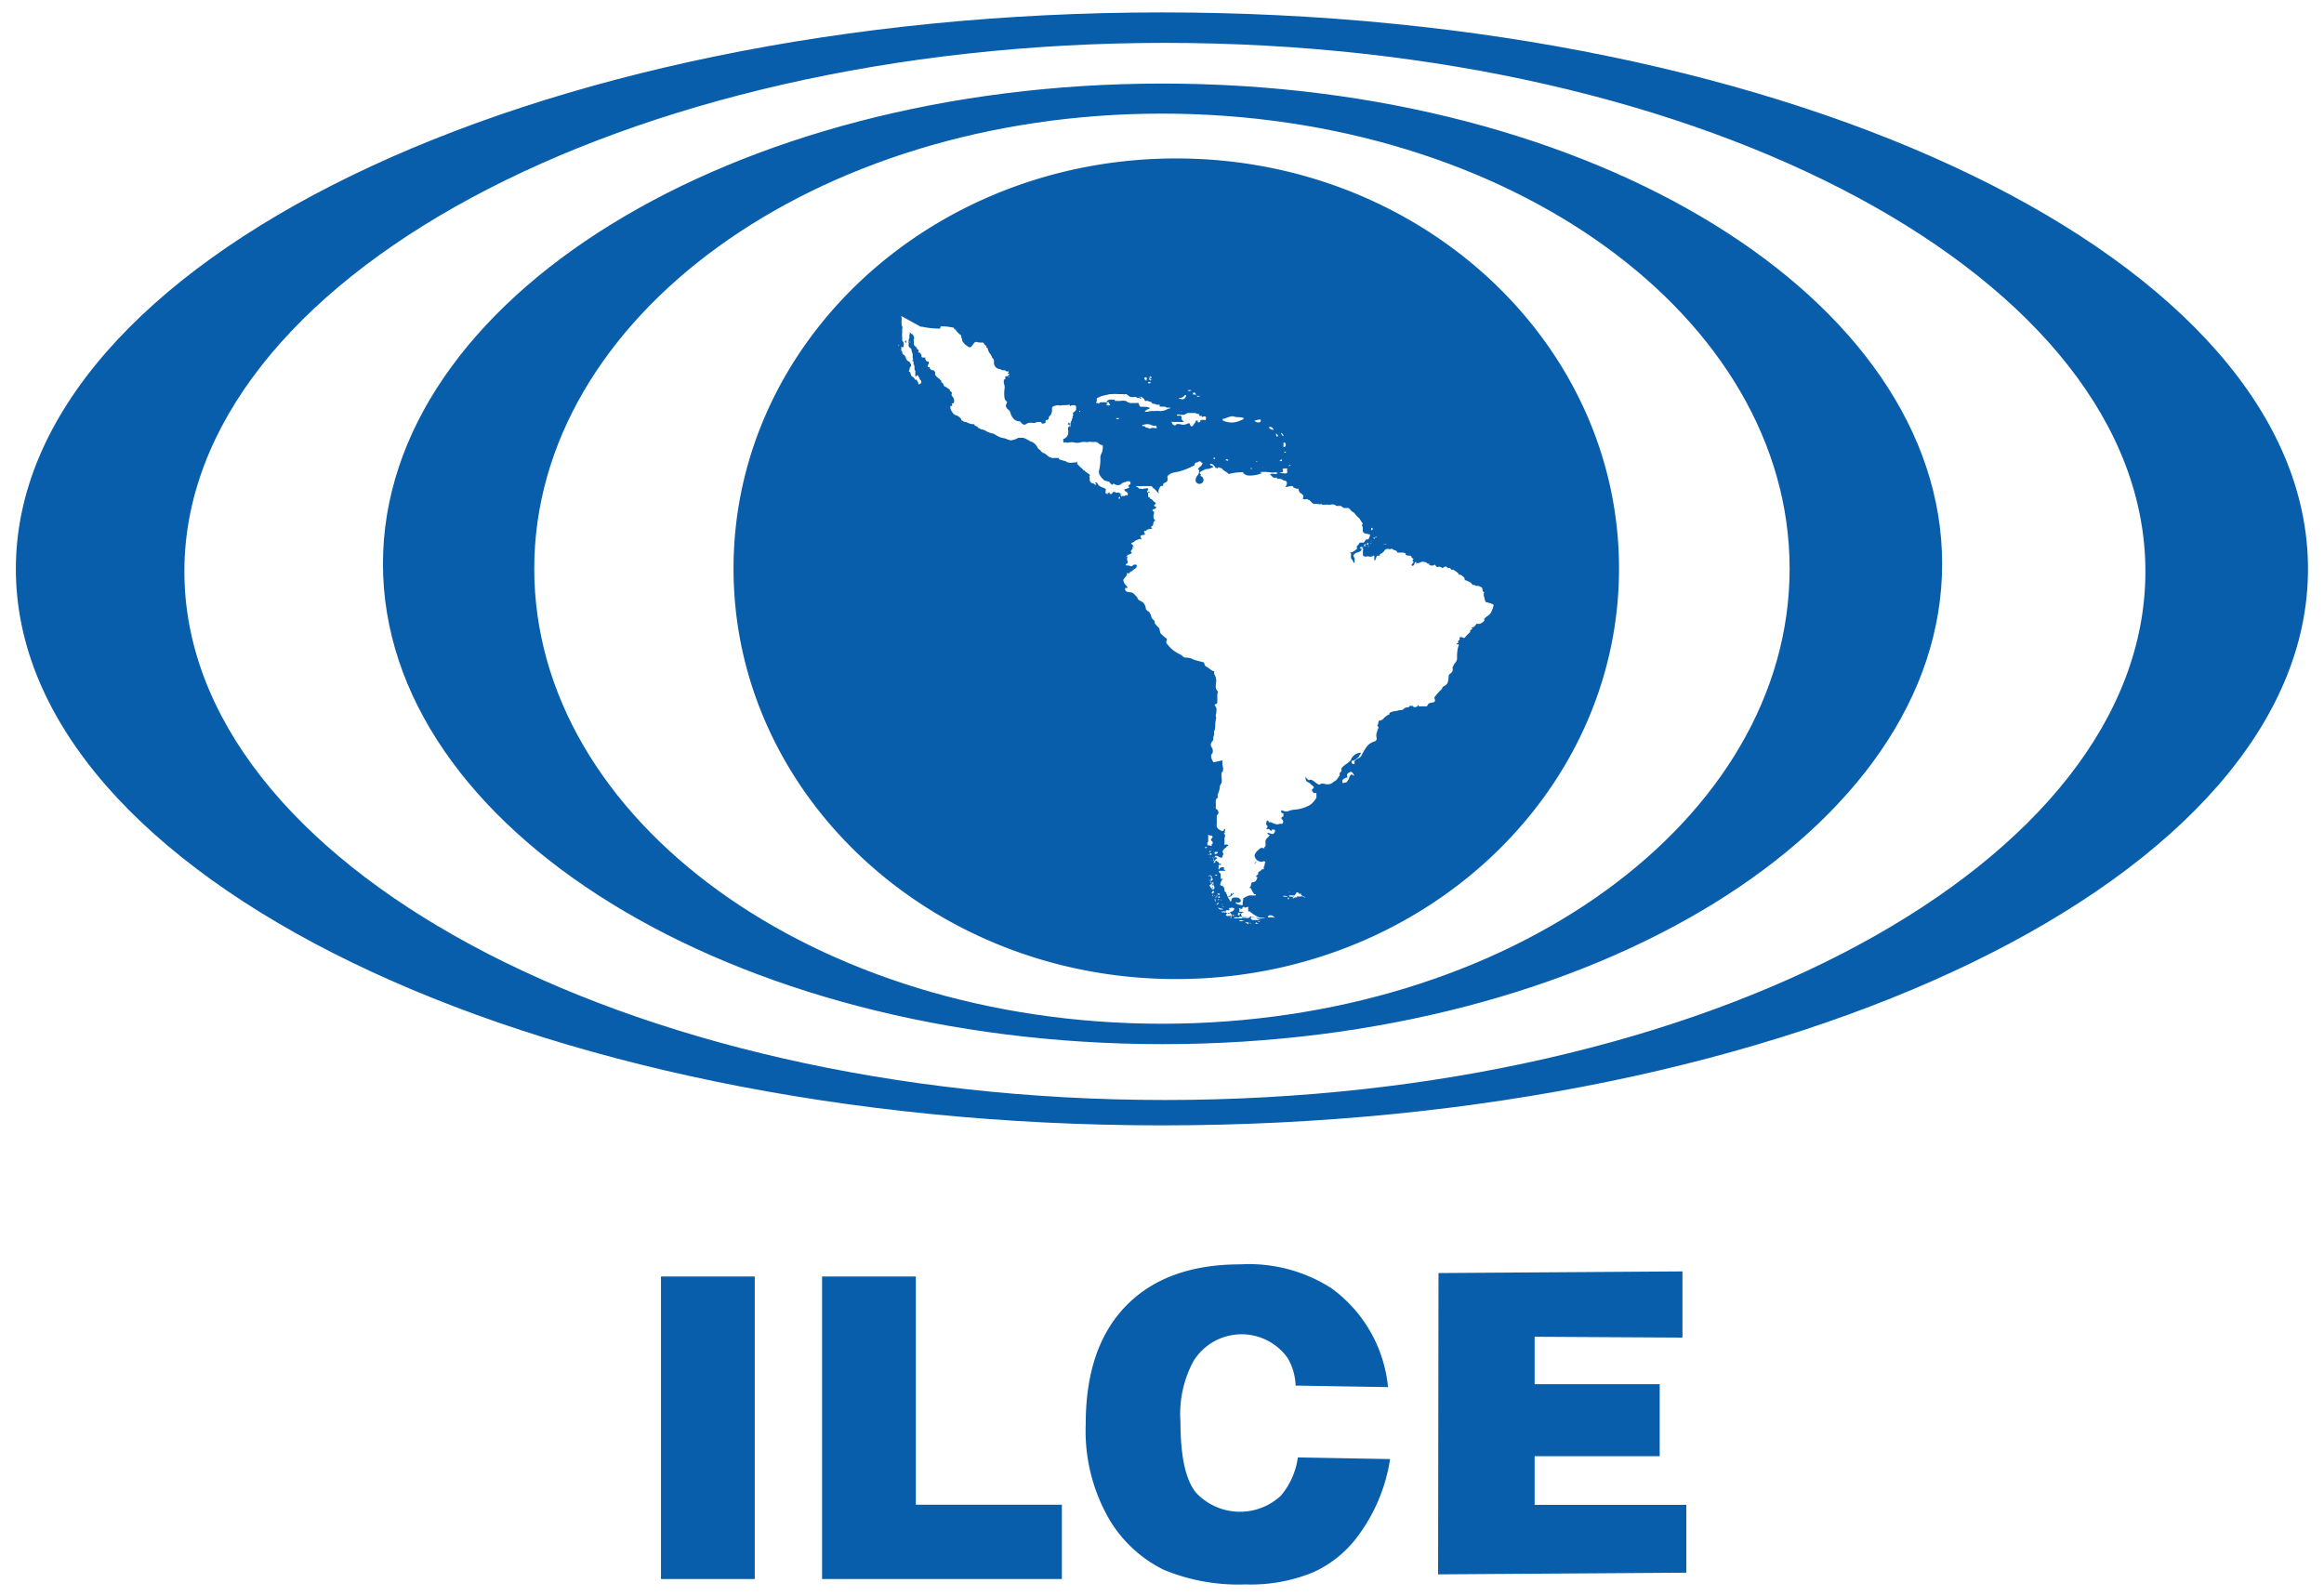 <svg id="Capa_1" data-name="Capa 1" xmlns="http://www.w3.org/2000/svg" viewBox="0 0 168.52 115.77"><defs><style>.cls-1{fill:#085eab;}</style></defs><path class="cls-1" d="M84.26.9C38.36.9,1.15,19,1.15,41.26S38.36,81.61,84.26,81.61s83.1-18.06,83.1-40.35S130.16.9,84.26.9m.21,78.87c-39.27,0-71.1-17.16-71.1-38.33S45.2,3.11,84.47,3.11s71.1,17.17,71.1,38.33S123.74,79.77,84.47,79.77Zm56.36-38.88c0-19.23-25.31-34.83-56.53-34.83S27.77,21.66,27.77,40.89,53.08,75.72,84.3,75.72s56.53-15.6,56.53-34.83M84.26,74.24c-25.14,0-45.52-14.76-45.52-33s20.38-33,45.52-33,45.51,14.76,45.51,33S109.4,74.24,84.26,74.24Z"/><path class="cls-1" d="M47.93,92.57h6.8v21.94h-6.8Zm11.68,21.94H77v-5.39H66.41V92.57h-6.8Zm33.22-6a4.36,4.36,0,0,1-6.11-.27q-1.12-1.38-1.12-5.11a8.09,8.09,0,0,1,.94-4.42,4.1,4.1,0,0,1,6.83-.23,4.25,4.25,0,0,1,.58,2l6.7.11a10.06,10.06,0,0,0-4.12-7.18,11.07,11.07,0,0,0-6.59-1.72q-5.35,0-8.28,3t-2.93,8.56a12.8,12.8,0,0,0,1.66,6.85,9.44,9.44,0,0,0,4,3.74,14.11,14.11,0,0,0,5.91,1.06,11.94,11.94,0,0,0,4.9-.87,8.23,8.23,0,0,0,3.23-2.59,12.54,12.54,0,0,0,2.37-5.63l-6.69-.12A5.39,5.39,0,0,1,92.83,108.52Zm11.45,5.66,18-.12v-4.92l-11,0v-3.53l9.07,0v-5.22l-9.07,0V96.94L122,97v-4.8l-17.69.12Z"/><path class="cls-1" d="M85.29,11.49c-17.73,0-32.1,13.31-32.1,29.74S67.56,71,85.29,71,117.4,57.65,117.4,41.23,103,11.49,85.29,11.49Zm15.23,28h0l0,0-.22,0A.55.55,0,0,1,100.52,39.47Zm-1.08-1.19a.06.06,0,0,1,.09,0s0,0,0,.07h0s0,0,0,.06a.13.13,0,0,1-.1,0s0-.05,0-.06h0S99.41,38.3,99.44,38.28Zm-5.9-4.58s.08,0,.08,0-.13.05-.18.1S93.49,33.72,93.54,33.7Zm-.21.57c-.13.1-.37,0-.55,0,.07-.07.19,0,.25-.09s-.1-.18,0-.2a.5.5,0,0,1,.34,0C93.28,34.08,93.38,34.23,93.33,34.27Zm-.17-1.54s0,0,.06,0,0,.05,0,.08,0,0-.06,0S93.14,32.77,93.16,32.73Zm.07-.44c0,.07-.16.17-.16.08s0-.19,0-.28C93.2,32.05,93.25,32.2,93.23,32.29Zm-.16-.71c0,.06,0,0-.07,0a1.13,1.13,0,0,1-.12-.21A.34.34,0,0,1,93.07,31.58Zm-.26,1.81c.08,0,0-.08.09-.08l.06,0c0,.07,0,.13-.11.11S92.8,33.4,92.81,33.39Zm-.15-1.78c-.15.11-.1-.1-.15-.23s0,0,0-.05,0,0,0,.05S92.73,31.56,92.66,31.61Zm-.57-.67c.17,0,.21.12.28.21A.47.47,0,0,1,92,31Zm-.51,2.91s0,.07,0,.08h0S91.55,33.88,91.58,33.85Zm-.17-3.3c0,.08-.37.11-.43-.08C91.17,30.47,91.51,30.32,91.41,30.55Zm-.24,2.92s0,0-.06,0,0,0,0-.06A0,0,0,0,1,91.17,33.47Zm-.46.44h.05s0,.06,0,.08-.05,0-.06,0A0,0,0,0,1,90.71,33.91Zm-2-3.55c.27-.07.55-.25.78-.17s.47,0,.69.11c0,0,0,.05,0,.06s-.16.09-.25.12a1.48,1.48,0,0,1-1.25,0S88.62,30.38,88.71,30.36Zm.35,3c0,.07-.1,0-.16,0s0,0,0-.06.05,0,.09,0,0,0,.06,0A0,0,0,0,1,89.06,33.39Zm-.59-.1h0s0,0,0,0,0,0,0,0,0,0,.06,0a.09.09,0,0,1,0,0,0,0,0,0,1,0,0s0,0,0,0,0,0,0,0,0-.06,0-.09a.14.14,0,0,1,0-.06ZM88,33.2s.07,0,.1,0,0,0,0,.06-.09,0-.12,0Zm-1.15-4.5c.06,0,.07.06.12,0s0,.05,0,.06-.11,0-.14,0S86.78,28.72,86.81,28.7Zm-.32-.2c0-.06.09-.05.12,0a.13.13,0,0,1,.06.1h0s0,0,0,.07a.19.19,0,0,1-.06-.07,1.15,1.15,0,0,1-.18,0Zm-.31-.21h.15s0,.05,0,.06,0-.07-.07,0,0,0-.08,0S86.09,28.31,86.18,28.29Zm-.67.56s0,0,.07,0,.21-.08.28-.17.07,0,.12,0c-.06.19-.17.35-.44.24C85.49,28.92,85.48,28.87,85.51,28.85Zm.17,1a.14.14,0,0,1-.14,0s0,0,0,0h0s.08,0,.12,0S85.69,29.87,85.68,29.89Zm-.77.75a.3.3,0,0,1,.16,0c.16,0,.31,0,.46,0a.37.37,0,0,0,.11,0l.06,0a.57.57,0,0,1,.18,0s0,0,0,0-.08,0-.13-.07-.09-.07-.11-.13,0-.1,0-.16a.12.12,0,0,0-.15-.1.2.2,0,0,1-.13,0l-.06,0s0,0,0,0,0,0,0-.06a.3.3,0,0,1,.24,0l.16,0A.28.28,0,0,0,86,30s0,0,.06,0l0-.05h0c.08,0,.15,0,.24,0s.24,0,.36,0a.45.45,0,0,1,.14.06c.05,0,.17,0,.17.08a.13.13,0,0,0,0,.07,1,1,0,0,0,.18,0s0,0,0,.06-.07,0-.1,0a.19.19,0,0,0,.18,0,.18.18,0,0,1,.19,0c.08.07,0,.19,0,.26h0a.56.56,0,0,0-.38,0s0,.06,0,.09-.12.08-.17.05,0-.07,0-.09a.12.12,0,0,0-.17,0s0,.05,0,.07a2.44,2.44,0,0,0-.22.31l-.06,0a.06.06,0,0,1-.06,0,.33.33,0,0,1-.07-.13s0,0,0-.06-.06,0-.05,0l0,0a.15.15,0,0,0-.13,0,.66.66,0,0,1-.32.08c-.17,0-.37-.12-.52,0s0,0,0,.05,0,0,0,0l-.06,0c-.09,0-.19-.07-.22-.16a0,0,0,0,1,0-.05S84.88,30.64,84.91,30.64Zm-1.55-3.32s0,.07.08.06,0,.06,0,.08S83.34,27.4,83.36,27.32Zm.08.21a.06.06,0,0,1,0,.06s-.08.08-.12,0,0-.11-.08-.16A.21.21,0,0,1,83.44,27.53Zm-.19.21s.07,0,.1,0,.08.08,0,.09S83.21,27.81,83.25,27.74ZM83,27.39c.08-.09.08,0,.15,0s-.06.13,0,.2S82.9,27.51,83,27.39ZM79.53,29.1a0,0,0,0,0,0,0c0-.07,0-.15,0-.2a.59.59,0,0,1,.22-.12h0a.9.9,0,0,1,.23-.08,2.14,2.14,0,0,1,.27-.06,1.15,1.15,0,0,1,.37-.06,3.24,3.24,0,0,1,.44,0c.09,0,.19,0,.27,0l.06,0a.57.57,0,0,0,.26,0c.07,0,.09.07.16.1l0,0a.76.76,0,0,0,.16.11c.08,0,.17,0,.26,0a.58.58,0,0,1,.19,0s0,0,0,.05.13,0,.19,0a.34.34,0,0,0,.09.08l.09,0a.43.43,0,0,1-.1-.09s0,0,0-.05-.1-.06-.17-.06-.05,0-.07,0h0a0,0,0,0,0,0,0s.08,0,.1,0,0,0,0,0a.1.1,0,0,1,.07,0,.75.75,0,0,0,.13.06s.06.05.09.05A.5.5,0,0,1,83,29s0,.05,0,.06l0,0H83a.45.45,0,0,0,.23,0c.06.07.13.05.2.07a.5.5,0,0,1,.11.1.1.1,0,0,0,.06.05h.12l.16.07.1,0h0s.08,0,.11,0a0,0,0,0,1,0,.05.32.32,0,0,0,0,.09,0,0,0,0,0,0,0c.13,0,.25,0,.37,0a.37.37,0,0,1,.14.07l.06,0s0,0,.08,0h0s.07,0,.1,0,0,.05,0,.06-.15,0-.22.07a1.11,1.11,0,0,1-.53.12,1.71,1.71,0,0,0-.39,0l-.26,0-.27.05h-.12c-.07,0,0-.08.06-.11l0,0a.82.82,0,0,1,.23-.11.05.05,0,0,0,0-.09h-.06a.61.61,0,0,0-.18-.05,2.44,2.44,0,0,1-.27,0s0,0-.07,0l-.05,0s0,0,0,0a.34.34,0,0,1-.09-.08.07.07,0,0,0,0-.05.46.46,0,0,1-.07-.14.12.12,0,0,0-.12,0h-.26s0,0,0,0-.1,0-.13,0a.6.6,0,0,1-.4-.16l-.06,0a1.54,1.54,0,0,0-.37,0,.19.19,0,0,1-.13,0c-.07,0-.16,0-.24,0a.06.06,0,0,1,0-.08s0,0,0,0,0,0,0,0,.11,0,.14,0a0,0,0,0,0,0,0,.78.78,0,0,0-.26,0,.66.66,0,0,0-.28,0,.2.2,0,0,0-.12.06c-.05,0-.05.09-.11.12s-.05,0-.07,0l0,0s-.11,0-.14,0a.11.11,0,0,0-.08,0l0,0s-.08,0-.1,0-.12.08-.19.11,0,0,0,0,0-.07,0-.06-.13,0-.16,0A.74.74,0,0,1,79.53,29.1Zm4,1.93h0c-.06,0-.11.06-.16.05L83.12,31c-.07,0-.08-.07-.14-.1s0,0-.06,0-.07,0-.1,0,0,0,0,0,0-.05,0-.06a.76.76,0,0,1,.2-.06.88.88,0,0,1,.36,0s0,0,0,0,.16.07.24.09.13,0,.19,0,0,.08.07.11,0,0,0,.05-.17,0-.25,0l0,0Zm-2.41-.64,0,0s0,0,0,0-.08,0-.13,0a.09.09,0,0,1-.06-.07l.05,0s.1,0,.13,0S81.13,30.36,81.13,30.39Zm-.88-1.16a.07.07,0,0,1,0-.05s.06-.05.09,0h0a.06.06,0,0,1,.08,0s0,.1.08.14a.06.06,0,0,1,0,.06.35.35,0,0,1-.25,0s0-.05,0-.07h0s0,0,0,0,.06,0,.07,0S80.3,29.25,80.25,29.23Zm-1.91.59s0,0-.07.06,0,0,0,0,0-.07,0-.1l0,0h0s0,0,0,0h0s0,0,0,0h0A0,0,0,0,1,78.34,29.82Zm-13.1-4.74s0,0-.06,0,0-.08,0-.12,0,0,0,.06S65.22,25.06,65.24,25.08ZM81,35.83s0,0,0,0l0,0A.13.13,0,0,1,81,35.83Zm.1,0h0s0,0,0,0-.06,0-.08,0,0,0,.06,0Zm0,.42s0,0,0,0,0,0,0,0h0s0,0,0,0A0,0,0,0,1,81.06,36.2Zm.1-.07s-.15,0-.06-.11.06,0,.08,0,0,0,0,.06S81.14,36.09,81.16,36.13Zm-.07-.28h0a0,0,0,0,1,0,0s0,0,0,0S81.07,35.87,81.09,35.85Zm.24.12a.18.18,0,0,1-.11-.1s0-.11,0-.13l-.11-.05a.21.21,0,0,0-.19,0s0,0,0,0-.06,0-.09-.06,0,0-.08,0-.11,0-.11,0,0,.1-.06.13-.09,0-.09,0l0,0h0a.06.06,0,0,1-.07,0s0,0,0-.07-.06,0-.06,0,0,0-.09,0h0s0,.05.06.07,0,0,0,0a.12.12,0,0,1-.1,0,.11.11,0,0,1-.09-.06c-.06,0,0-.1,0-.15s0-.11,0-.14-.3-.12-.44-.21-.12-.17-.2-.24a.1.1,0,0,0-.13,0s0,.05.07.06h0s0,.05,0,.08,0,0,0,0,0,0,0,0h-.09s-.06-.08-.09-.09a.28.28,0,0,1-.28-.32s0-.07,0-.11,0,0,0,0-.06-.08,0-.13,0,0,0-.07,0,0,0,0h0a1.5,1.5,0,0,0-.24-.18c-.06,0-.09-.09-.14-.13s0,0-.06,0a.93.93,0,0,0-.16-.18c-.12-.07-.19-.2-.3-.27a.11.11,0,0,1,0-.09s0,0,0,0l0,0s-.05-.06,0-.09,0,0,0,0l-.09,0h0v0s0,0,0,.05a0,0,0,0,1,0,0,.75.75,0,0,1-.16,0,1.22,1.22,0,0,1-.43,0,1.86,1.86,0,0,0-.2-.1l-.36-.1c-.07,0-.12-.08-.08-.13a0,0,0,0,0,0,0l0,0-.3,0a1.93,1.93,0,0,1-.24,0l-.17-.07a2.88,2.88,0,0,1-.34-.27.15.15,0,0,1-.06,0h0a.73.73,0,0,1-.22-.16s0,0,0,0,0-.06-.06-.08-.11-.1-.17-.16A.81.81,0,0,0,74.7,32c-.08-.06-.18-.1-.28-.16s0,0,0,0a.59.59,0,0,0-.31-.09h-.17l-.1,0a1.4,1.4,0,0,1-.52.18c-.19,0-.33-.12-.51-.15a1.41,1.41,0,0,1-.31-.08,2.89,2.89,0,0,1-.35-.19s0,0,0,0a.44.44,0,0,0-.2-.08,2.14,2.14,0,0,1-.38-.13l-.11-.07a1,1,0,0,0-.3-.1c-.07,0-.1-.06-.16-.08l-.06,0s0,0,0,0h0c0-.1-.15-.13-.24-.19s0-.08-.07-.1h0s-.08,0-.13,0a1.17,1.17,0,0,1-.42-.15l-.1,0a.66.66,0,0,1-.22-.12l-.05,0s0-.06,0-.08-.08-.11-.15-.16l0,0a.45.45,0,0,0-.22-.13.54.54,0,0,1-.29-.22.25.25,0,0,1,0-.07s-.06,0-.08-.06a.88.88,0,0,1-.06-.27s0-.05,0-.05.18,0,.14-.09-.06-.06,0-.1.1,0,.12-.08a.33.33,0,0,0,0-.22c0-.09-.1-.18-.15-.27s0-.1,0-.15,0-.05,0-.08-.09-.07-.13-.11,0-.05,0-.07S68.5,28,68.47,28s-.06-.14-.1-.21-.08,0-.1-.06a.09.09,0,0,1,0-.11l-.07-.05s-.08-.09-.12-.12-.14-.11-.2-.18-.07-.07-.07-.12,0-.08,0-.12,0,0,0-.05a.64.64,0,0,1-.1-.13c-.08,0-.17,0-.2-.05s0,0,0,0-.06-.05-.09-.09,0-.06,0-.09,0,0,0,0-.09,0-.14,0l0,0a.09.09,0,0,1,0-.05.19.19,0,0,1,.06-.17s0,0,0,0,0-.07,0-.1,0,0,0,0,0-.05,0-.07-.11,0-.17-.05,0-.08-.07-.12,0,0,0-.05,0-.06,0-.08l-.08,0s-.05,0-.09,0h0l0,0s-.09,0-.11-.07a.54.54,0,0,0,0-.11.33.33,0,0,0-.06-.08s0-.08-.07-.1l-.07,0c-.06,0,0-.13,0-.17s-.12-.06-.14-.12a.47.47,0,0,0,0-.09s0,0,0,0-.07,0-.1-.06a.49.49,0,0,1-.11-.14c0-.08,0-.15,0-.23s-.05-.1,0-.15a.34.34,0,0,0,0-.2.47.47,0,0,0-.06-.09s0-.05,0-.06a.33.33,0,0,1-.25-.25.59.59,0,0,1,0,.26.17.17,0,0,0,0,.17.83.83,0,0,0-.07.27.57.57,0,0,0,0,.18v.08a.24.24,0,0,0,.08.24s0,0,0,0,.14.09.13.15,0,0,0,.06a1.13,1.13,0,0,0,.08.24l0,.1s0,.06,0,.09,0,0,0,.06.07.16,0,.26,0-.09,0-.12h0l0,.09a.53.53,0,0,1,.06.1.42.42,0,0,1,0,.15s.05.1.07.16,0,.05,0,.07a.08.08,0,0,0,0,0c0,.1,0,.19.06.28s0,0,0,.05a0,0,0,0,1,0,.06s0,0,0,.06,0,0,0,.05,0,0,0,.09,0,0,0,0a.08.08,0,0,1,0,.07l0,0a.06.06,0,0,0,.07,0s0,0,.06-.06.11.13.17.19,0,0,0,.05a.47.47,0,0,0,.06.09v0a.16.16,0,0,1,.05.23.23.23,0,0,1-.19.09s0,0,0,0,0,0,0,0,0,0,0,0a.64.64,0,0,0,0-.07c0-.08-.07-.16-.12-.24s-.06,0-.08,0-.09-.15-.18-.21a.42.42,0,0,1-.14-.12S66,27,66,27,66,27,66,27s-.07-.07-.12-.08a.31.31,0,0,0,.08-.13c0-.07,0-.15.08-.21s0-.19-.06-.29-.09-.06-.13-.1a.4.4,0,0,1-.17-.26.09.09,0,0,1,0-.09s0,0-.08,0,0,0,0,0a.41.41,0,0,0,0-.09s-.08,0-.11-.05-.07-.07-.06-.12,0,0,0,0,0-.05,0-.06h0a0,0,0,0,1,0,0s-.07-.06-.07-.09a.18.18,0,0,1,0-.13h0s0-.05,0-.06,0-.05-.06-.07h.09a.08.08,0,0,0,.07,0s0,0,0,0,0,0,.07,0a.16.16,0,0,1,0-.13.11.11,0,0,0,0-.08.05.05,0,0,0,0,0,.18.18,0,0,1,0-.09.87.87,0,0,0-.11-.18l0,0s0-.07,0-.11a.5.5,0,0,0,0-.13,1.57,1.57,0,0,1,0-.3h0a.41.41,0,0,0,0-.11c0-.08,0-.14,0-.22s.07-.08,0-.13c-.1-.23,0-.48-.06-.72,0,0,0-.06,0-.05h0l1.4.77a.2.2,0,0,0,.1,0s0,0,0,0a5.92,5.92,0,0,0,1.32.14s0-.16.05-.16a3.34,3.34,0,0,1,.83.08l.06,0a.11.11,0,0,1,.07.06s0,.05,0,.06,0,0,.07,0h0a1.6,1.6,0,0,0,.42.44c.05.05,0,.15.06.23s0,.18.08.25a1.3,1.3,0,0,0,.45.39s.08,0,.11,0c.19-.11.24-.5.53-.35,0,0,.06,0,.1,0a.48.48,0,0,0,.24,0,.16.16,0,0,1,.08.05.83.83,0,0,0,.08.12s.08.06.11.1,0,0,0,.07.07,0,.09.07,0,0,0,0v.05c.07.11.07.24.16.33a.92.92,0,0,1,.15.25A.27.27,0,0,0,72,26c.11.09.06.25.08.38a.47.47,0,0,0,.25.34,1.68,1.68,0,0,0,.24.07.47.47,0,0,1,.09.06l0,0a1,1,0,0,1,.17,0c.07,0,.11.07.16.08a.21.21,0,0,0,.12,0c.06,0,.06.07,0,.1s0,.07,0,.09,0,0,.07,0-.06.13-.14.16-.1,0-.14,0,0,0,0,0,0,.13,0,.18-.1.05-.11.1,0,.12,0,.18v.05a.88.88,0,0,1,.06.36,2.37,2.37,0,0,0,0,.76.44.44,0,0,0,.17.22.11.11,0,0,1,0,.06,1.22,1.22,0,0,0-.07.17.19.19,0,0,0,0,.12s0,0,0,0a1.39,1.39,0,0,0,.06.13,1.79,1.79,0,0,0,.14.13.41.41,0,0,1,.1.13,1,1,0,0,0,.33.57.57.57,0,0,0,.38.11l.1.12a.48.48,0,0,0,.15.11.16.16,0,0,0,.15,0l.09-.06.13-.05a1.45,1.45,0,0,1,.36,0s.07,0,.09,0l.12-.05a.72.72,0,0,1,.36,0l0,0s0,.07.05.09a.25.25,0,0,0,.26-.08s0-.14,0-.17l.12,0,.1-.07c0-.08,0-.16.08-.23s.08-.08.1-.13a.84.84,0,0,0,.07-.26.78.78,0,0,1,0-.22c.07-.12.25-.12.38-.17s0,0,0,0a.77.77,0,0,0,.4,0l.09,0a.89.89,0,0,0,.15,0h.06a.27.27,0,0,1,.22,0s0,.05,0,.08.07-.06.1-.06a.58.58,0,0,1,.26,0,.11.11,0,0,1,.08.07s0,.06,0,.08,0,.06,0,.09,0,.07,0,.09l-.08.08c0,.06-.11.07-.14.12a.18.18,0,0,0,0,.09s0,0,0,0a.5.5,0,0,1,0,.12.15.15,0,0,1-.09.13l.07,0s0,0,0,0a.11.11,0,0,1-.08.11.08.08,0,0,1,0,.1,2.18,2.18,0,0,0-.09.23c0,.05,0,.1,0,.15l0,.09a.11.11,0,0,1,0,0s-.05,0-.05,0a.37.37,0,0,1,0-.18s0,0,0,0l0,0s0,0,0,0h0c0-.06,0-.12-.08-.12a.26.26,0,0,1-.08.13v0s0,0,0,0,.16,0,.13.1-.07.09-.09.14a.18.18,0,0,0,0,.12.87.87,0,0,1,0,.32.46.46,0,0,1-.35.37V32s0,.1.07.1.11-.06.16,0,0,0,0,0h0v0s.1,0,.13,0a.87.87,0,0,1,.48,0,1,1,0,0,0,.51-.05h.07c.08,0,.16,0,.23,0a.25.25,0,0,0,.17,0,.69.69,0,0,1,.25,0s.08,0,.13,0,.12,0,.18,0a.3.3,0,0,1,.15.07s.07.08.12.1l.21.08s0,0,0,0a.09.09,0,0,1,0,0l0,0a1.1,1.1,0,0,1-.08.57.71.71,0,0,0-.09.28,3.57,3.57,0,0,1-.1,1,.12.12,0,0,0,0,.1l0,.06,0,0s0,0,0,0a.93.93,0,0,0,.24.38.48.48,0,0,0,.2.17l.28.07s.09.07.1.11a.11.11,0,0,0,.08.07s.06.05.1.05a0,0,0,0,0,0,0s0,0,0-.07v0s.07,0,.1,0a.37.37,0,0,0,.14.07.44.44,0,0,0,.27,0c.07,0,.11-.09.19-.13a.69.69,0,0,1,.23-.07.09.09,0,0,0,0,0,.22.22,0,0,1,.13-.06l.06,0c.09,0,.14,0,.16.1s0,.12-.1.17,0,.1,0,.16.05,0,0,.05a2.07,2.07,0,0,1-.33.1s0,0,0,.07.19.11.23.21,0,.06,0,.09,0,0,0,.06-.07,0-.1,0,0,0,0,0a.11.11,0,0,0-.11.06s-.09,0-.14,0h-.08l0,0s0-.1,0-.14,0,0,0,0-.07,0-.08-.08h0S81.4,36,81.33,36ZM66,24.83l0,.05s0,0,0,0-.06-.1,0-.14h0S66,24.8,66,24.83Zm-.28-.15s0,0,0,0a.18.18,0,0,0,0,.1.32.32,0,0,1,0,.09s0,0-.07-.06,0-.06,0-.08S65.69,24.7,65.72,24.68Zm7.41,2.72s0,0,0,0l0,0h0l0,0s0-.05,0-.08.06,0,.07,0S73.13,27.37,73.13,27.4ZM81.42,36s0,0,0,0,0,0,0,0h0s0,0,0,.07h0l0-.05S81.41,36,81.42,36Zm6,25.42.1,0c0,.05,0,.05-.07.08S87.38,61.44,87.39,61.44ZM87.58,64h.1s0,0,0,0,0,0,0,0S87.58,64,87.58,64Zm.26-.46h0a.08.08,0,0,1,.05.09s0,.07-.06,0a.39.39,0,0,1-.08-.1s0,0,0,0a.08.08,0,0,1,.07,0Zm.09.16h0a0,0,0,0,1,0,0s0,.07,0,.1a.11.11,0,0,1-.12.07c-.06,0,0-.07,0-.1a.11.11,0,0,1,0-.08Zm-.18.25s0,0,.07,0a0,0,0,0,1,0,.08h0S87.73,64,87.75,63.93Zm-.11-.25s0,0,0,0,.12.14.12.22,0,0,0,0S87.66,63.75,87.64,63.68Zm.21.35h0v0s0,0,.06.07-.05.07-.08.06l-.06,0a0,0,0,0,1,0,0S87.84,64.07,87.85,64Zm-.15-.52s-.06,0-.09,0,.13-.07.2-.07Zm0,.68h0l0,0s0,0,0,0h0s0,0,0,.07S87.72,64.2,87.69,64.19Zm0,0c0-.08.16,0,.22,0a.09.09,0,0,0,.05-.12s-.07,0-.09-.09,0,0,0,0a.1.1,0,0,1,.11,0l0,0c0,.06,0,.11,0,.17a.67.67,0,0,0,.06.12.15.15,0,0,1-.06.2.05.05,0,0,1-.06,0,.86.86,0,0,0,0-.17c-.08,0,0,.11,0,.15s0,0-.08,0,0,0,0,0a.41.41,0,0,0,0-.09l-.05,0s0,0,0,0Zm.6.51-.1,0s.08,0,.1,0h0s0,.07.07.08,0,0,.06,0,0,.06,0,.09-.08,0-.1,0,0,0,0,0,0-.05-.08-.08,0,0,0,0,0,0,0,0a.22.22,0,0,1,.11,0Zm.13.54s0,0,0,0h0s0,0,0,0a0,0,0,0,1,0,0s-.05,0-.09,0,0,0,0,0h-.05s0,0,.05-.06,0,0,0,0,0,0,0,0h0Zm.2.31c.06,0,0,.11,0,.13s0-.07,0-.1,0-.05.07,0Zm0,0s-.05,0-.09,0a0,0,0,0,1,0,0s.07,0,.09,0,0,0,0,.05S88.66,65.56,88.65,65.55Zm-.08,0s0,0,0,0-.07,0-.07,0,.09,0,.12,0S88.58,65.59,88.57,65.59Zm0-.27s0,0,0,0,0-.08,0-.11,0,0,0,0a0,0,0,0,1,0,0S88.58,65.29,88.59,65.32ZM88.45,65s0,0,0,.08-.08,0-.11,0,0,0,0-.06l0,0h0Zm-.2-.08h0s.06.06,0,.09,0,0-.07,0-.06,0-.07,0S88.21,65,88.25,64.93Zm-.18,0s0,0,0-.07h0s0,0,0,0S88.1,65,88.07,65Zm-.3-.54s0,0,0,0,0,0,0,0h0s0,.06,0,.09,0,0,.06,0h0a1.05,1.05,0,0,0-.11-.07S87.76,64.43,87.77,64.41Zm.14.25a.1.1,0,0,1,.1,0c.07,0,0,.12-.05.15s-.06,0-.09,0S87.9,64.69,87.91,64.66Zm0,.26s0-.07,0-.11h0s0,0,0,0v0s0,0,0,.07S88,65,88,65,87.92,65,87.9,64.92Zm.23.4,0,.07,0,0a.21.21,0,0,1-.06-.1s0,0,0,0,0,0,0,0,0,0,0-.06h0s.08,0,.06.08l0,0S88.1,65.31,88.13,65.32Zm0-.16a0,0,0,0,1,0,0s0,0,0-.06a.06.06,0,0,1,.06,0h0S88.17,65.12,88.15,65.16Zm0,0s0,0,0,0h0a.06.06,0,0,1,0,.08l0,0s0,.07,0,.07S88.18,65.21,88.2,65.17Zm0,.34s0-.09,0-.14,0,0,0,0a0,0,0,0,1,0,0s.06,0,0,.08,0,0-.05.07S88.21,65.52,88.21,65.51Zm.08.16s0,0,0-.07a.73.73,0,0,1,.09-.08.08.08,0,0,1,.08,0s0,0,0,0-.06.06-.08.09Zm.2.3a.64.64,0,0,1-.1-.13s0,0,0,0,.14.07.22.09h.05s.07,0,.11.06.07,0,.1,0l0,0h0l0,0s0,0,0,0-.08,0-.12,0l-.12,0h-.17S88.5,66,88.49,66Zm.23-.2s0,0,.07,0h0a.07.07,0,0,1,0,.06,0,0,0,0,1-.05,0S88.68,65.78,88.72,65.77Zm.17.23h0Zm-.21.2s0,0,0,0,0-.05,0-.08,0,0,.06,0h0l0,0S88.7,66.18,88.68,66.2Zm.11,0s0,0,0-.07,0,0,.07,0,.07,0,.07.06-.1,0-.15,0S88.78,66.18,88.79,66.17Zm.22.27s0,0,0-.06,0,0,0,0,0,0,0,0S89,66.44,89,66.44Zm.23,0s0,0,0,0,0,0,0,0a.17.17,0,0,0-.12,0s0,0,0,0h0c-.07,0-.17,0-.15-.08s.11-.11.19-.15h.11a.48.48,0,0,1,.11.15s0,.08,0,.11A.11.11,0,0,1,89.24,66.39Zm-.09-.5s-.05,0,0,0l.06-.08s0,0,0,0a.07.07,0,0,1,.07,0s0,0,0,0,0,0,0,0a.3.3,0,0,1,.23,0,.07.07,0,0,1,.06.09l-.06.08s-.06.07-.1.08-.1,0-.08,0-.09.07-.09.12-.14.07-.2,0A.09.09,0,0,1,89,66a.22.22,0,0,0,.14,0S89.16,65.91,89.15,65.89Zm.21.71a0,0,0,0,1,0,0s0,0,0,0l0,0s0,0,0,0A.06.06,0,0,1,89.36,66.6Zm0-.09s0,0-.06,0,0,0,0-.07h0s.07,0,.08.07S89.41,66.5,89.39,66.51Zm.08-.11s0-.05,0-.06,0,0,0-.06l.07,0h0s0,0,0,0a.14.14,0,0,0,0,.09.71.71,0,0,0-.09.07S89.49,66.41,89.47,66.4Zm.39.35s0,0,0,0,0,0,0,0h.08l0,0S89.89,66.77,89.86,66.75Zm.31,0a.25.25,0,0,1-.19,0s0,0,0-.06h.09s0,0,0,0,.05,0,.08,0S90.19,66.78,90.17,66.79Zm0-.19-.07,0c-.13,0-.26,0-.38,0s-.12,0-.18,0,0,0,0,0,.17-.12.27-.07a.19.19,0,0,0,.17-.05s0,0,0,0,.07,0,.08,0,.16,0,.21,0,0,.06,0,0,0,0,0,0,.1,0,.15,0,0,0,0,0,0,0,0,0,0,0,.06,0a.68.68,0,0,1,.28,0h0s0,0,0,0h0s-.06.07-.09.08,0,0-.06,0a.17.17,0,0,1-.17,0s-.11,0-.15,0a.28.28,0,0,0-.13,0Zm-.57-.28,0,0s0,0,.06,0l0,0s0,.07,0,.1,0,0,0,0-.08,0-.11,0,0,0,0,0S89.64,66.35,89.65,66.32Zm.39-.08s0,0,0,.05a.07.07,0,0,1,0,.08s0,0,0,0-.08,0-.11,0,0-.11,0-.17,0,0,0,0,0,0,0,0a.07.07,0,0,1,.09,0S90,66.2,90,66.24Zm.24.48h0s0,0,.08,0,0,0,0,.07h-.09S90.27,66.73,90.28,66.72Zm.79.27a.12.12,0,0,1-.13.05s0-.06,0-.06a.36.36,0,0,1-.18,0s0-.07,0-.11-.07,0-.08,0,0,.11,0,.14-.1,0-.08-.06l-.09,0-.07-.06s0,0,0,0h0a0,0,0,0,1,0,0l.1,0s0,0,0,0l.07,0h0a.49.49,0,0,1,.17,0s0,0,0,.07.05,0,.08,0,0,.05,0,.05h0s0,.06.09.09Zm.2,0s0,0-.06,0,0,0,0-.07.07,0,.06,0S91.26,67,91.27,67Zm0-.27a.22.22,0,0,1-.06,0s-.09,0-.13,0-.06,0-.1,0-.19-.1-.11-.19h0a.42.42,0,0,1,.25,0,.13.13,0,0,1,.07,0s.07,0,.1,0A.33.33,0,0,1,91.3,66.75Zm.06.1s0,0,0,0a.07.07,0,0,1,.09,0h0A.05.05,0,0,1,91.36,66.85Zm0-.16s0,.07,0,0l0,0a.07.07,0,0,1,0-.07v0S91.39,66.68,91.39,66.69Zm.11.12a.18.18,0,0,1-.07-.1s0,0,0,0l0,0h0s0,.05,0,.08S91.53,66.83,91.5,66.81Zm.51-.26a.6.6,0,0,0-.11.06l-.09,0a.61.61,0,0,1-.4,0s0,0,0-.06a.07.07,0,0,0-.06,0l-.1,0a.47.47,0,0,1-.29,0,.21.21,0,0,0,0-.06h0a3.75,3.75,0,0,1-.47,0,.65.65,0,0,1-.19,0,.16.16,0,0,1-.07-.22c0-.07.14-.07.19-.12a0,0,0,0,0,0,0c-.11,0-.25,0-.33,0a.08.08,0,0,1,0-.12s.06,0,.07,0-.07,0-.11-.1v0s.06-.08.1,0a.15.15,0,0,1,.06,0s0,0,0,0,.06,0,0,0a.11.11,0,0,0,.08,0s0-.05,0-.06a.2.2,0,0,1,.13-.08s.06.07.11.06a.7.7,0,0,1,.19-.06s0,0,0,0a0,0,0,0,1,0,0s0,.1,0,.15,0,.06,0,.08l0,0s0,.07,0,.1v0l.11,0a2.3,2.3,0,0,0,.75.46s.1,0,.15,0,.13,0,.18,0S92,66.54,92,66.55Zm.44,0s0,0-.07,0,0,0-.07,0a0,0,0,0,0,0,0,.17.17,0,0,1-.14,0s-.06-.05,0-.08,0-.05.07-.06h0c.07,0,.15,0,.2,0h0S92.47,66.55,92.45,66.55Zm.9-1.5s-.09,0-.1,0,0-.06.07-.06S93.38,65,93.35,65.05Zm.05,0s0,0,.06,0,0,0,0,0,0,0-.07,0S93.4,65.1,93.4,65.08Zm.44,0c-.06,0-.14,0-.16.09s0,.07,0,.1h0l-.07,0c0-.08,0-.08-.11-.11s0,0,0,0a.12.12,0,0,0,.1,0s.09,0,.12,0-.07,0,0-.06h.09v0s-.13,0-.13-.11,0,0,0,0,.25,0,.38,0,0,0,0,0-.07.09-.13.11-.05,0-.07,0A0,0,0,0,0,93.84,65.12Zm-.17-.32v0s0,0,0,0,.06,0,.09,0v0a.06.06,0,0,1-.09,0Zm.18,0s0,0,0,0h0s0,0,0,0a0,0,0,0,1-.06,0A0,0,0,0,1,93.85,64.81Zm.79.29a.74.74,0,0,1-.39,0s0,0,0,0,.06.07,0,.08-.17,0-.23.06-.07,0-.07,0,.1-.2.19-.27a.24.24,0,0,0,.08-.15s0,0,.05,0,.06.07.1,0,0,.07,0,.1,0,0,0,0,.06,0,.08,0l.11,0s0,.08,0,.1S94.7,65.07,94.64,65.1Zm3.56-8.84c0,.08-.12.09-.13.16a.85.85,0,0,1-.19.38c0,.06-.13.05-.2.08s-.09,0-.12,0,0-.17,0-.21a.9.9,0,0,1,.26-.17s.08,0,.1,0-.08-.19,0-.28.14-.08.2-.14l.07,0A.46.46,0,0,1,98.2,56.26ZM108.3,43.9a1.28,1.28,0,0,1-.13.39.64.64,0,0,1-.21.31,4.19,4.19,0,0,0-.33.26s0,.11,0,.16a1,1,0,0,1-.32.22c-.06,0-.16,0-.22,0s-.14.24-.32.26,0,.07,0,.1-.19.08-.17.17a.12.12,0,0,1,0,.07,4.17,4.17,0,0,0-.36.37c0,.07-.14.06-.22,0s0,0-.06,0,0,0,0,0-.1,0-.12,0,0,.06,0,.08,0,.09,0,.13l0,0s-.08,0-.1.06,0,.09,0,.14-.08,0-.1.06,0,.08,0,.11h0s0-.11.1-.06,0,.12,0,.17a2.83,2.83,0,0,0-.08.87.61.61,0,0,1-.19.35l-.15.3a.34.34,0,0,1-.08.37c-.06.06-.15.1-.18.17s0,.43-.13.62-.28.15-.34.29a.67.67,0,0,1-.06.12,3.72,3.72,0,0,0-.5.56c-.06.1.09.22,0,.32s-.21.07-.3.1-.18.06-.19.15l-.08.1c-.33,0-.32,0-.32,0l-.25,0c-.11-.22-.09,0-.09,0s-.16.06-.16.06h-.14l0,0c0-.14-.15-.06-.28-.11,0,.19-.3.08-.4.21a.33.33,0,0,1-.26.12c-.18,0-.31.08-.47.08a1,1,0,0,0-.32.11c-.05,0,0,.09,0,.1a1.09,1.09,0,0,0-.42.29c-.06.09-.13.1-.21.16s0,0-.06,0c-.16,0-.11.2-.17.31s-.07,0-.08,0,.18.18.11.29-.06.09-.05.15a.72.72,0,0,0-.06.55.22.22,0,0,1-.14.22,1.16,1.16,0,0,0-.58.38,4.77,4.77,0,0,0-.41.7c-.11.17-.51.22-.48.43,0,0,0,.14,0,.14s-.27,0-.21-.17.1-.05.13-.07.38-.21.44-.38.17-.08.1-.15,0-.09-.09-.05A.84.84,0,0,0,98,55a.52.52,0,0,1-.06.13c-.19.24-.51.35-.68.61l0,.06h0a.11.11,0,0,1,0,.13c0,.05-.09.08-.11.12s0,.15,0,.2a1.46,1.46,0,0,0-.21.28c-.06.08-.17.11-.25.18s0,0,0,0a1.07,1.07,0,0,1-.19.13.79.79,0,0,1-.48,0,.71.71,0,0,0-.25,0s-.07.07-.11.06c-.21-.06-.32-.23-.51-.32s-.17,0-.25,0a.73.73,0,0,1-.21-.22l0-.07c-.06.13,0,.36.11.41a.83.83,0,0,1,.3.22.44.44,0,0,1,.16.14c.06.11-.17.16-.12.27a.37.37,0,0,0,.16.19c.07,0,.17-.05.16,0s0,.21,0,.29-.27.46-.51.59a2.68,2.68,0,0,1-1.16.32l-.25.05a.54.54,0,0,1-.55,0s-.06,0-.08,0,0,.08,0,.11,0,.08.08.09.06,0,.07,0,0,.13,0,.19,0,0,0,.06,0,0,0,0-.12,0-.13.07,0,.06,0,.09.1.07.1.13a.22.22,0,0,1,0,.17.09.09,0,0,1-.08.06s-.12,0-.16,0,0,0,0,0a.45.45,0,0,1-.36,0s0,0,0,0a2.18,2.18,0,0,1-.27-.11.66.66,0,0,0-.14,0c-.06,0,0-.08-.06-.11s-.11,0-.12.08a.31.31,0,0,0,0,.23s0,0,.06.06,0,0,0,0a.14.14,0,0,1,0,.11l-.06.06s0,.05,0,.07l.06,0a.25.25,0,0,1,.15,0s0,.07.08.1.08,0,.09,0,0,0,0,0,0,0,0-.07,0,0,0,0,0,0,.08,0h.08c.13,0,.07.19,0,.27s-.21.05-.31,0-.14,0-.18,0,.1.11.19.13c-.08.15-.27.22-.31.4a.74.74,0,0,0,0,.21c0,.05,0,.1,0,.14s0,0,0,0,0,.08-.08.12,0,0,0,.06-.1,0-.15,0,0,0,0,0-.09,0-.11,0a2,2,0,0,0-.31.27c-.1.12-.19.27-.12.4a.51.51,0,0,0,.49.33h0c.09,0,.18-.08.24,0s0,.06,0,.09h0c-.05.09,0,.2-.09.27s0,0,0,0,0,0,0,0,0,.07,0,.12h0s0,0,0,.05-.1,0-.11,0a.47.47,0,0,1-.1.1c0,.06-.14.07-.18.13s0,.1,0,.13a.72.72,0,0,0-.19.2s.15,0,.11.07a1,1,0,0,1-.11.24c-.07.07-.17.07-.26.1s-.07.17-.1.26a.81.81,0,0,1-.12.14,0,0,0,0,0,0,0s.11,0,.11,0a2.59,2.59,0,0,0,.26.46l.08,0s.11.06,0,.08-.29,0-.38,0-.32.1-.47.2,0,.07,0,.11,0,.06-.07,0a.26.26,0,0,1,0,.21s0,.08,0,.11,0,.08,0,.08-.25,0-.39-.08-.13,0-.1-.1.07,0,.1,0,.19,0,.22-.06.06-.11,0-.17a.33.33,0,0,0-.22-.14.89.89,0,0,0-.23,0,.34.34,0,0,0-.14.05c-.09.06,0,.23-.14.23a2,2,0,0,0-.16-.29s0,0,0-.05h.06s0,0,0,0c.17,0,.23-.12.33-.21s0,0,0-.07-.06.07-.1.09,0,0-.06-.06,0,.12-.07.17-.08,0-.09,0-.07.12-.11.06,0-.12-.07-.18,0-.1,0-.13v0c-.07,0-.12,0-.14-.09s0-.29-.15-.35-.19-.08-.16-.17.07-.3.24-.36c0,0,0,0,0,0s-.08,0-.13,0v0s-.08,0-.09,0,0-.11,0-.14,0-.16,0-.25,0,0-.08,0a.13.13,0,0,0,0-.06s-.1-.12,0-.13.14,0,.2,0h.23c0-.07-.17-.08-.11-.16a.16.16,0,0,0,0-.1c-.1,0-.3,0-.32.11s-.07,0-.08,0,0-.14.05-.14,0,0,0,0a.08.08,0,0,1,0-.14s.11,0,.13,0,0-.08,0-.08,0,0,0,0-.1,0-.14,0a.25.25,0,0,0,0-.07.8.8,0,0,0-.21-.15c-.1-.07,0,.1-.09.14s-.08,0-.09,0,.1-.23.2-.28.08-.07,0-.1-.06,0-.11,0,0,0,0-.06.11-.06.19-.06.06,0,0,0,.11.08.16.1.14.08.19,0,0-.11.06-.17,0-.09,0-.11a.22.22,0,0,1,0-.22.58.58,0,0,1,.23-.2s0-.08.1-.11,0-.09,0-.1-.15,0-.23,0,0,0,0,0v0h0c-.05,0,0-.09,0-.12s0-.13,0-.21,0,0,0,0,0-.09,0-.13,0,0,0-.05.06,0,.06,0-.06-.13,0-.19h0s0,0,0,0-.14-.12-.08-.16a.18.18,0,0,1,.07,0c-.06-.07,0-.14,0-.22s-.05-.05-.07-.06,0,0,0,0,0,.14-.11.15a.36.36,0,0,1-.19-.06.54.54,0,0,1-.18-.15.27.27,0,0,1-.06-.26c0-.06,0-.12,0-.19s0-.1,0-.16,0-.09,0-.15,0,0,0,0,0-.05,0-.07,0-.08,0-.09a.24.24,0,0,0,.08-.35c0-.05-.11-.09-.14-.14s0-.21,0-.32a.7.7,0,0,1,0-.29,1,1,0,0,1,.06-.16s0,0,.06,0,0-.16,0-.23a2.38,2.38,0,0,0,.15-.45.84.84,0,0,1,.06-.3.61.61,0,0,0,.07-.1c.1-.28-.16-.87.19-.87h0s0,0-.06,0,0-.12,0-.17-.06-.24-.06-.35a2.6,2.6,0,0,1,0-.26L88,55.28a1,1,0,0,1-.17-.36.29.29,0,0,1,0-.16.45.45,0,0,1,.11-.17s0-.08,0-.11h0a.33.33,0,0,0,0-.1c0-.08-.07-.17-.12-.25a.26.26,0,0,1,0-.21c0-.09.11-.17.15-.25s0-.11,0-.15a2.76,2.76,0,0,1,.08-.27c0-.07-.05-.15,0-.23a1.09,1.09,0,0,0,.07-.3,2.4,2.4,0,0,1,.07-.65c0-.1-.07-.19,0-.3h0c0-.2.09-.43-.1-.6,0,0,0-.09,0-.09a.23.23,0,0,0,.18-.1c0-.19,0-.37,0-.55s.1-.25,0-.33c-.24-.28,0-.63-.11-.94,0-.13-.13-.24-.12-.38s0-.11,0-.1h.05c-.24,0-.38-.22-.59-.32s-.12-.27-.24-.33-.57-.11-.86-.27a1.11,1.11,0,0,0-.43-.07c-.17,0-.24-.17-.39-.23a2.45,2.45,0,0,1-1-.83c-.07-.09.11-.26,0-.33a3.22,3.22,0,0,1-.39-.33c-.11-.14-.06-.33-.19-.48a1.12,1.12,0,0,1-.27-.31A.54.54,0,0,0,83.7,45a.58.58,0,0,1-.2-.22,1.07,1.07,0,0,0-.15-.37c0-.06-.16-.09-.19-.15s-.07-.07-.07-.1a.75.75,0,0,0-.13-.38c-.08-.17-.4-.19-.47-.39a.24.24,0,0,0-.08-.13c-.11-.11-.21-.25-.35-.29s-.43,0-.47-.21.13-.07.16-.14-.17-.21-.22-.33-.13-.24,0-.35l.18-.23s0-.13,0-.14l.18,0c.08,0,0-.17.15-.12a.38.38,0,0,1,.15.13.22.22,0,0,0-.08-.09c-.09-.05,0-.11,0-.11a1.79,1.79,0,0,1,.28-.2s.09-.17,0-.22-.14,0-.18,0-.12.14-.18.11a1,1,0,0,0-.39-.07V40.9c.09,0,.12-.07.14-.11s-.13-.27,0-.43c0,0,0,0-.09,0s.1-.07.09-.14,0,.05.09,0a.39.39,0,0,1,.19-.08.15.15,0,0,1,0-.09A.11.11,0,0,1,82,40c0-.13.18-.17.12-.3s.11,0,.11,0-.07-.17-.16-.24,0-.1,0-.1a.31.31,0,0,0,.2-.11c.07-.07.18-.08.28-.14s.11,0,.18,0,0-.08,0-.1l0-.05a.13.13,0,0,0,0,0c-.12-.15.12-.15.25-.18s-.08-.17,0-.26.09,0,.14,0c0-.18.3-.13.43-.2a0,0,0,0,0,0-.05h-.09c0-.09.1-.12.14-.17s0-.24.12-.32.12,0,.1,0-.22-.18-.17-.33,0-.07-.06-.08c.14-.07.08-.18.09-.28h-.06s-.11-.12,0-.15.25-.07.21-.2c-.09.06-.09-.08-.16-.06s.21-.16.11-.23a1,1,0,0,1-.27-.26v0h0a.16.16,0,0,1-.09,0c0-.07-.08-.14-.17-.16a0,0,0,0,1,0,0,.43.43,0,0,0,0-.16c0-.05,0-.09,0-.14s0,0,.08,0,0,0,0,0,.06,0,0-.06,0-.06,0-.05-.1.11-.15.07.12-.19.09-.25-.31,0-.35,0a.17.17,0,0,1-.17,0,.07.07,0,0,0-.06,0h0s0,0-.08,0l-.07-.07s-.06-.05-.09-.05a.3.3,0,0,1-.1,0v0a.56.56,0,0,1,.16-.07.9.9,0,0,0,.28,0h0c.06,0,.09,0,.14,0h.08s0,0,0,0,.13,0,.18,0l.07,0s.08,0,.12,0l.09,0c.07,0,.09.12.17.15h0l0,0a2.16,2.16,0,0,1,.39.41c0,.05,0-.06,0,0a.53.53,0,0,1,.11-.51s0-.08.12-.06.07-.1.1-.16.26-.11.29-.22,0-.24,0-.32a.8.8,0,0,1,.46-.27,4.13,4.13,0,0,0,1-.29,5.24,5.24,0,0,0,.48-.23c.07,0,0-.18.14-.2a.6.6,0,0,0,.22-.09c.09-.05.13.07.21.1s0,.09,0,.14h0s0,0,0,0a.49.49,0,0,1-.08.1,1.45,1.45,0,0,0-.22.21s.12.09.1.12,0,.22-.11.33-.28.47,0,.6a.29.29,0,0,0,.42-.23.31.31,0,0,0-.18-.3c-.08-.06,0-.11,0-.14a.16.16,0,0,1-.09-.06s0-.08,0-.09a3.29,3.29,0,0,1,.46-.23s.13,0,.15,0,.23-.08.35-.13,0,0,0-.05-.28-.08-.21-.17.29.07.37.22.06,0,.12.07.08-.1.16-.06,0,0,0,.05a.24.24,0,0,1,.23.06c.11.17.36.22.46.38a3.49,3.49,0,0,1,1.07-.13s0,0,0,.05.19.16.32.18a2.26,2.26,0,0,0,1.06-.18s-.12,0-.18-.06,0,0,0,0a2.76,2.76,0,0,1,.64,0c.49.09.44-.06.65.07-.15.13-.35,0-.49.06s0,.08,0,.09.14.17.24.19.08-.06.16,0,.06,0,.06.08a.56.56,0,0,1,.48.13s.09,0,.11,0c.19.12.09.31,0,.46.19,0,.38-.11.52-.06a.13.13,0,0,1,.07.13v0h0a.11.11,0,0,1,.11,0s.06.05.1.05.13,0,.14,0a1.55,1.55,0,0,0,.07.23c.07.12.26.16.29.29s-.09.18,0,.23.21,0,.3,0,0,0,0,0,0,.06.07.06.12.06.16.11a1.11,1.11,0,0,0,.23.19l0,0a.64.64,0,0,1,.24,0l.12,0c.08.07.1,0,.18,0a.42.42,0,0,0,.12.06.53.53,0,0,1,.15,0,.5.5,0,0,1,.27,0c.15,0,.28-.07.43,0s.07.08.14.08.16,0,.15,0h.07c.09,0,.12,0,.19.08l.13.07c.08,0,.2,0,.29,0s.2.2.32.27a.55.55,0,0,1,.25.25l0,0h0c.08.06.12.13.2.19s.16.23.25.35,0,.12,0,.15a.59.59,0,0,1,0,.08c.1.15,0,.34.09.47s.33.1.49.17a.83.83,0,0,1-.13.34.13.13,0,0,1-.07,0c-.16,0-.16.17-.27.24l-.07,0c-.07,0-.13,0-.18,0s-.13.19-.24.26a.07.07,0,0,0,0,.06s0,.09,0,.13-.09.08-.13.11a.62.62,0,0,1-.43.16l-.08,0c.08,0,.18,0,.21.06s0,.17,0,.23,0,.17.1.24a.36.36,0,0,1,.08.21s0,0,.09,0a1,1,0,0,1,0-.24s0,0,0-.08,0,0,0,0-.13-.17-.06-.26a.5.5,0,0,1,.22-.16.57.57,0,0,0,.31-.15s.06-.08,0-.13.08,0,.13,0,0,.11,0,.17,0,.08,0,.12,0,.06,0,.08,0,0,0,.07,0,0,0,0,0,.1.09.11a.31.31,0,0,0,.23,0c.11,0,.24.07.37,0s.1-.08.13,0,0,.08,0,.1a.12.12,0,0,1,0,.1s0,0,0,0,0,.06,0,.09,0,0,0,0h.06a1.28,1.28,0,0,0,.11-.27c0-.05.09-.07.15-.06s.09,0,.09-.07.08-.07.12-.1,0,0,0,0a.63.63,0,0,0,.23-.23.26.26,0,0,1,.26-.09.34.34,0,0,0,.2,0v0s.07-.05.09,0,.18.08.28.13a.15.15,0,0,1,.08.13c.06,0,.09,0,.14,0a.66.66,0,0,0,.2,0s0,0,0,0a.4.4,0,0,0,.11,0s.09.05.15.06,0,0,0,.07.13,0,.11.1a.46.46,0,0,1,.2,0c.06,0,.14.05.12.12s0,0,0,0,.11.09.17.13,0,0,0,0-.12,0-.08.1,0,.09,0,.09.05,0,.08,0-.14.14-.16.22.08.08.13.05a.34.34,0,0,0,.09-.18s0-.08.08-.06h.05c0,.06-.05.1-.06.15.08-.12.25-.06.37-.15s.07,0,.11,0a.1.1,0,0,0,0-.05c.1.05.24,0,.34.11s.11,0,.15.05,0,.09.09.11a.24.24,0,0,0,.22,0s0,.05.06,0,.06-.08.09,0a.57.57,0,0,0,.16.15s.09-.06.14-.05.09.05.15.05,0,0,0,.06a.59.59,0,0,0,.24-.11h.1s.08.05.1.09.09,0,.13,0,.1.09.15.13.08,0,.11,0a1.77,1.77,0,0,1,.41.29s0,.06,0,.07.08,0,.1,0a.78.78,0,0,1,.33.26.27.27,0,0,1,0,.15s.07,0,.1,0a1.63,1.63,0,0,0,.19.09.55.55,0,0,1,.29.25s.09,0,.13,0l.13.07s.11,0,.17,0,.1.07.18.08a.18.18,0,0,1,.1.09c0,.08,0,.19.1.28s0,.05,0,.08,0,.14,0,.19a.47.47,0,0,1,.06.21s0,0,0,0a.58.58,0,0,0,.06.17,0,0,0,0,1,0,.06C108.35,43.81,108.3,43.86,108.3,43.9ZM91,62.55s.11-.08.17-.14c-.07.1-.16.19-.23.28A.59.59,0,0,0,91,62.55Zm-.05,0s0,0,0,0h0Zm-2.89.94c.07,0,.11-.09.19-.06l0,0s0,.05,0,.07a0,0,0,0,1,0,0l-.16,0s0,0,0,0ZM87.88,61a.16.16,0,0,1,.06.13s0,.06-.06.09,0,.06,0,.09-.11.05-.17,0-.06,0-.07,0-.08,0-.09-.07a.09.09,0,0,1,0-.07s0-.09.06-.13a0,0,0,0,0,0-.06s0-.08,0-.12,0-.13,0-.2,0,0,0-.08,0-.06,0-.06.07.05.1.07h.14s0,0,.06.06,0,.06,0,.09,0,0,0,0-.12.13-.1.19Zm.29.78h0s.06,0,.07,0h.06v.07s0,0,0,0,0,0,0,0a.29.29,0,0,1-.14.08c-.06,0-.1,0-.09-.08s0,0,0,0v0l0,0v0s0-.06.06-.07Zm-.1.73h0s0,0,0,0,0,0-.07,0a0,0,0,0,1,0,0s0,0,0,0S88.06,62.49,88.07,62.49Zm-.27-1s0,0,0,0,0,0,.06,0S87.81,61.53,87.8,61.53Zm.07.09a.07.07,0,0,1,0,.05h0S87.84,61.63,87.87,61.62Zm-.07.14a.1.1,0,0,1-.12.05s0-.05.06-.08S87.8,61.74,87.8,61.76Zm-.11.27s-.09,0-.08-.05l0,0S87.71,62,87.69,62Zm.06.13s0,0,0,.06,0,0,0,0-.06,0,0-.07S87.73,62.16,87.75,62.16Zm0-.17s-.05-.05,0-.08h0s0,0,0,0h0a.06.06,0,0,1,.08,0C87.9,62,87.82,62,87.76,62Zm.08.34h0a.11.11,0,0,1,0,.11s0,0,0,0A.11.11,0,0,1,87.84,62.33Zm.06-.11s-.05,0,0,0a.06.06,0,0,1,.06,0l.06,0s.05,0,0,0A.12.12,0,0,1,87.9,62.22Zm.06.06s0,0,.05,0,0,.05,0,.08h0a.08.08,0,0,1,0,.11,0,0,0,0,1,0,0s0,0,0,0A.2.2,0,0,1,88,62.28ZM88,62s0,0,0,0,0-.09,0-.11,0,0,0,0,0,0,0,0Zm0-.2c-.07,0,0,0,0-.06H88S88,61.75,88,61.76Zm0-.16s0-.07,0-.07,0,0,0,0S88,61.61,87.94,61.6Zm-.39.35s0-.07,0-.08S87.63,61.94,87.55,62ZM99.67,39.1s.06,0,.06,0,0,0-.06,0a.11.11,0,0,1-.06-.13s0,0,.06,0,0,0,0,0S99.66,39.1,99.67,39.1Zm.06-.14a.11.11,0,0,1,.07-.06h0s0,.07,0,.07v0h0S99.72,39,99.73,39Zm-.29.31s0-.06,0-.09l0-.06h0s0,0,0,0,0,0,0,0,0,.06,0,.07S99.48,39.29,99.44,39.27Zm0,.16a.08.08,0,0,1-.07,0s0,0,0,0,0-.06.08,0A0,0,0,0,1,99.48,39.43Zm-.23.08s0,0-.06,0,0-.08,0-.13,0,0,0-.06,0,0,0,0,0,0,0,.05v0s0,0,0,0,.06,0,.07,0,0,0,0,0Zm0,.14,0,0h0s0-.06,0-.07h0S99.28,39.63,99.27,39.65Zm-.37,0a.05.05,0,0,1,.06,0,0,0,0,0,1,0,0s0,0,0,0,0,0,0,0a.93.93,0,0,1-.15.13.2.2,0,0,0-.08,0l-.05,0s0,0,0,0,0-.06,0-.08l.13-.05C98.91,39.8,98.91,39.75,98.9,39.69Zm.07-.06s0,0,0,0,0,0,0-.06.06,0,.07-.07,0,0,.07,0h0s0,0,0,0,0,0,0,0A.14.14,0,0,0,99,39.63Zm.1,0s.07,0,.1-.05,0,0,0,0,0,0-.07.07,0,.05-.06,0A0,0,0,0,1,99.07,39.63Zm-.5.35h0s0,0,0,0l-.09.06s0,0,0,0,0,0,0,0a0,0,0,0,1,0,0Z"/></svg>